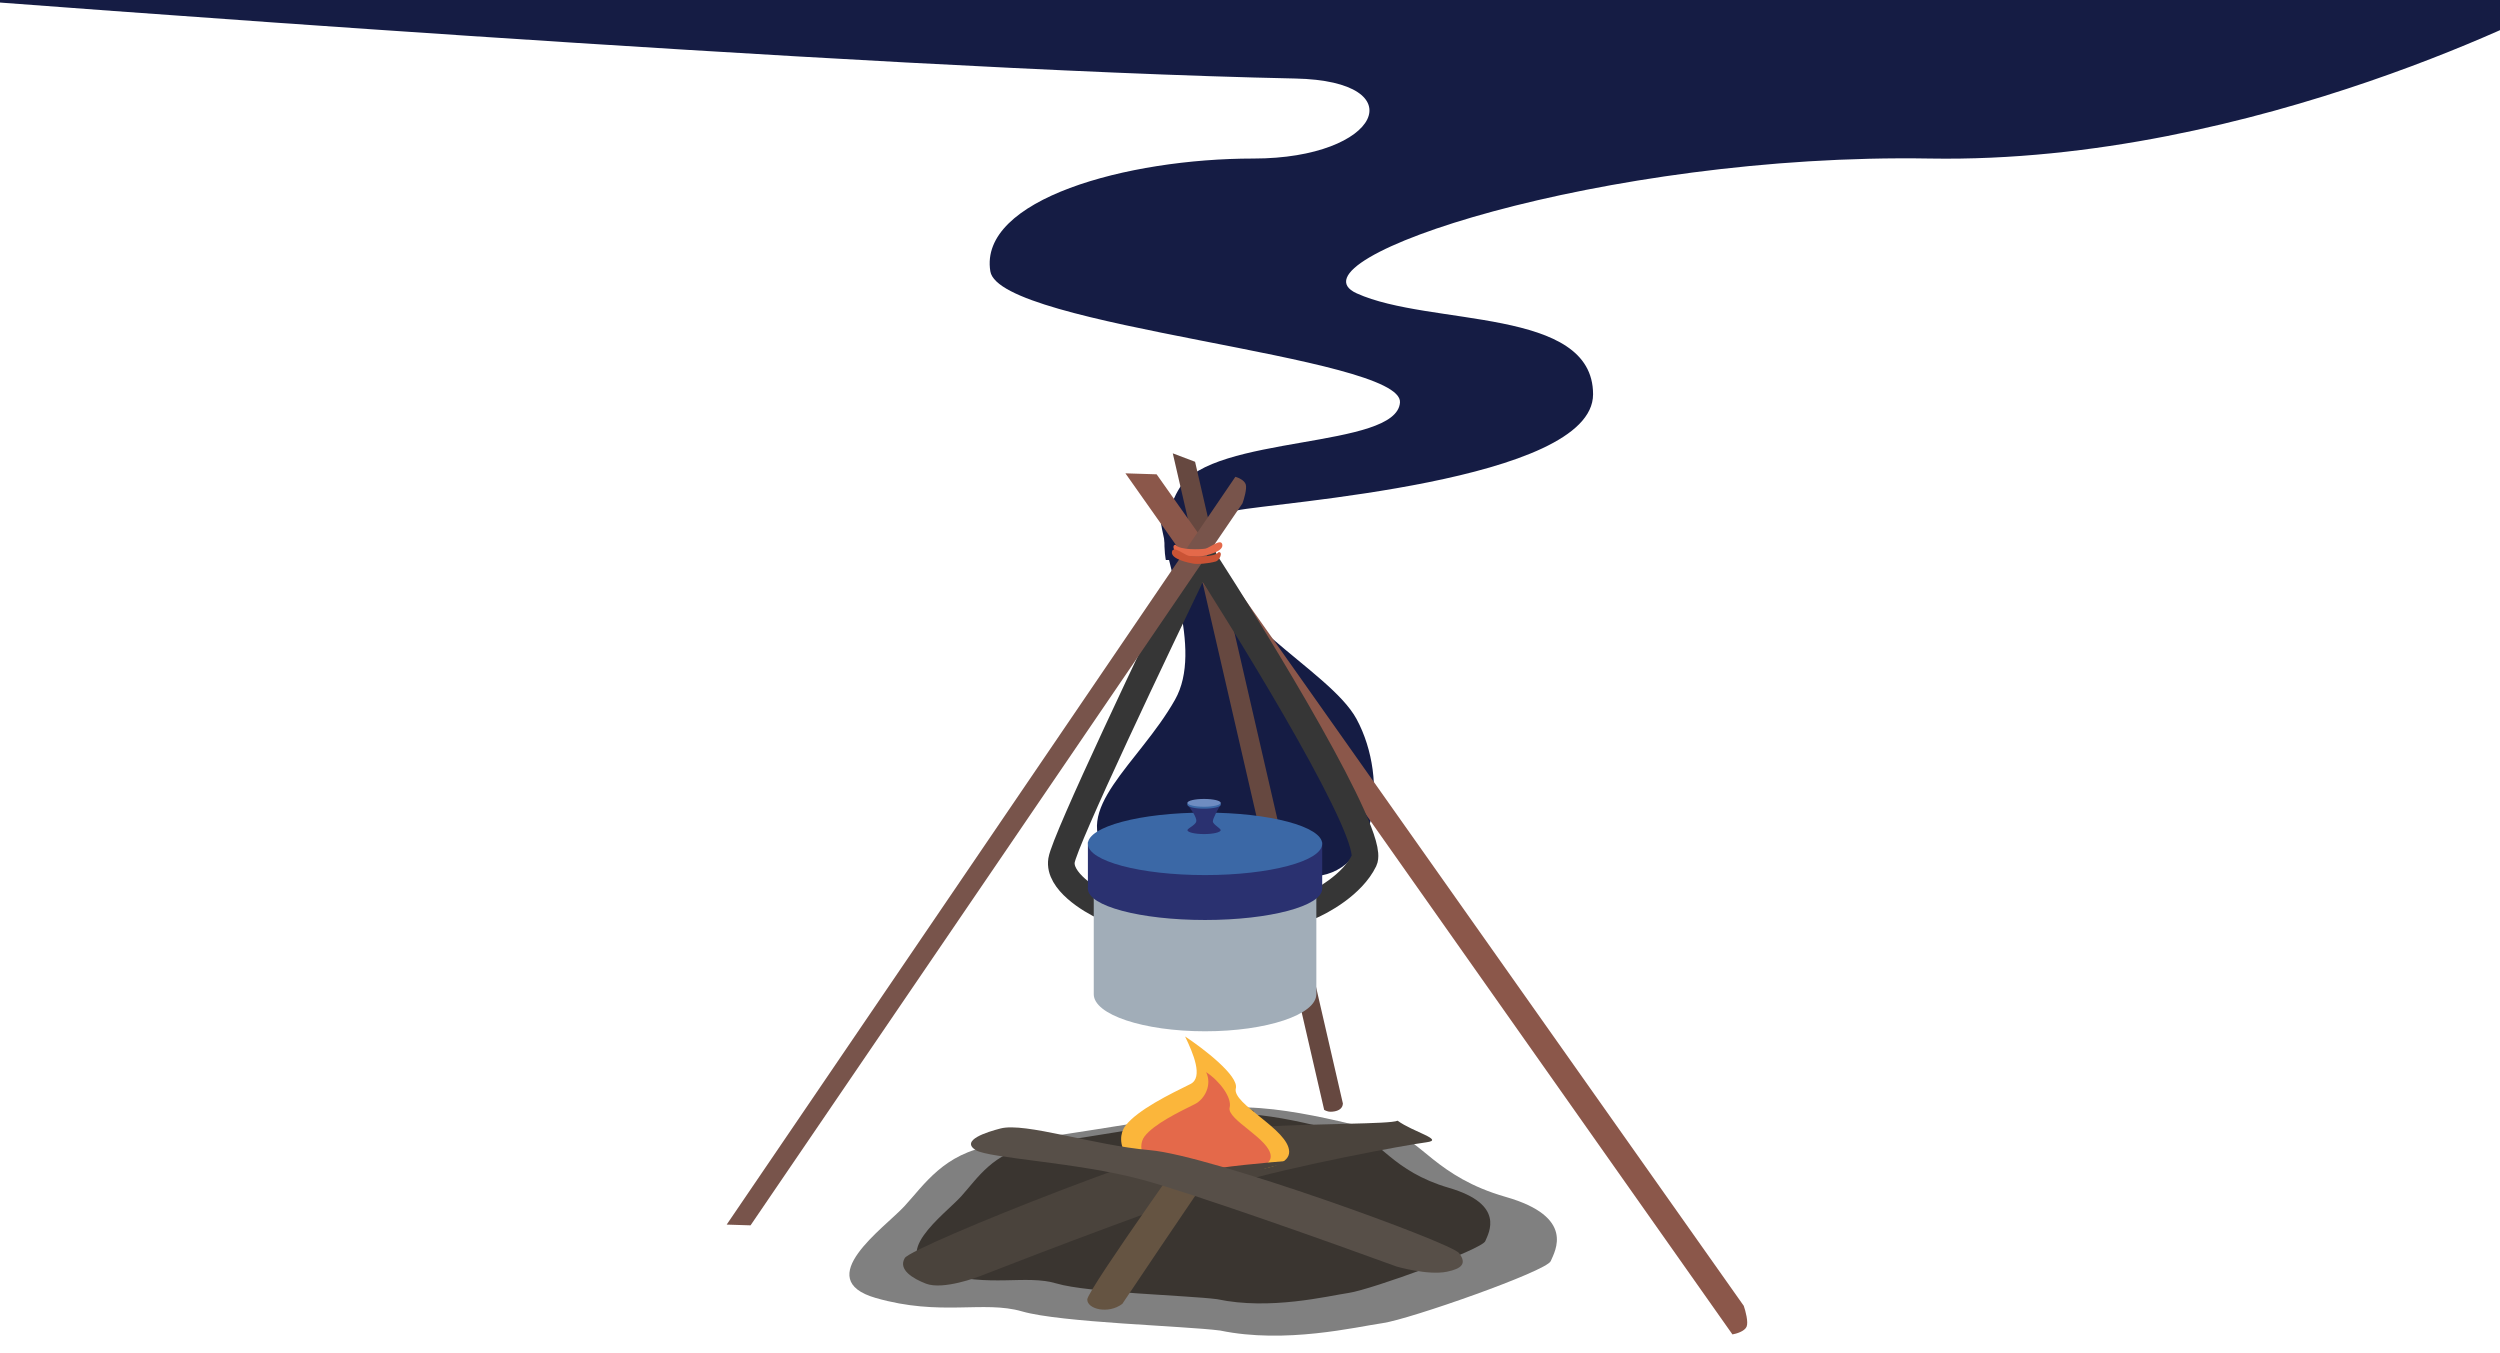 <svg width="375" height="203" viewBox="0 0 375 203" fill="none" xmlns="http://www.w3.org/2000/svg">
<path d="M-5 0C-5 0 129.806 10.446 194.294 11.778C212.398 12.153 207.051 23.781 188.025 23.781C169 23.781 146.79 29.92 148.55 40.699C149.918 49.079 210.477 53.366 209.997 60.367C209.517 67.368 181.924 65.186 176.977 73.133C173.676 78.434 174.876 83.999 174.876 83.999H180.03C180.03 83.999 180.03 77.78 185.446 76.581C190.863 75.382 238.96 72.29 238.96 59.145C238.96 46 214.5 49 203.5 44C192.5 39 240.5 22.94 289.5 23.781C338.5 24.622 384.5 0 384.5 0H-5Z" fill="#151C44"/>
<path d="M203.488 107.864C208.454 117.055 206.486 131.479 196.434 131.479C186.159 135.473 174.058 136.878 166.371 128.336C160.305 121.597 170.837 114.541 176.246 104.971C180.573 97.316 174.632 84.632 173.761 75.874L181.158 80.672C181.158 92.172 199.4 100.296 203.488 107.864Z" fill="#151C44"/>
<path d="M179.262 69.268L201.434 165.529C201.399 166.245 200.836 166.583 200.182 166.705C199.355 166.858 198.967 166.667 198.626 166.482L175.916 68L179.262 69.268Z" fill="#664840"/>
<path d="M173.494 71.147L261.563 195.873C261.828 196.634 262.284 198.327 261.985 199.013C261.685 199.698 260.447 200.065 259.866 200.162L168.812 70.999L173.494 71.147Z" fill="#8B574A"/>
<path d="M207.423 198.464C203.401 199.04 192.814 201.615 183.026 199.58C177.737 198.892 159.123 198.394 153.311 196.711C147.499 195.028 141.1 197.5 131.351 194.692C121.601 191.883 132.631 184.214 135.645 180.953C138.66 177.693 141.553 173.031 148.839 171.842C156.124 170.653 172.79 168.224 181.624 166.492C190.458 164.76 204.684 169.341 208.834 170.012C212.985 170.682 215.357 176.536 225.858 179.537C236.359 182.538 233.253 187.654 232.607 189.172C231.961 190.69 211.446 197.889 207.423 198.464Z" fill="#808080"/>
<path d="M202.362 193.928C199.1 194.411 190.514 196.563 182.58 194.88C178.293 194.314 163.202 193.919 158.492 192.526C153.781 191.132 148.591 193.195 140.689 190.87C132.788 188.545 141.738 182.157 144.185 179.443C146.633 176.729 148.984 172.85 154.892 171.854C160.8 170.858 174.314 168.822 181.478 167.372C188.642 165.923 200.171 169.717 203.535 170.271C206.9 170.824 208.817 175.688 217.328 178.172C225.838 180.657 223.314 184.914 222.789 186.177C222.264 187.44 205.624 193.445 202.362 193.928Z" fill="#3A3530"/>
<path d="M204.625 129.066C206.382 125.434 189.053 96.996 180.169 83.23C173.384 97.24 159.697 126.02 159.228 129.066C158.76 132.112 163.426 135.021 165.818 136.095H196.131C198.23 135.265 202.868 132.698 204.625 129.066Z" stroke="#363636" stroke-width="4" stroke-linejoin="round"/>
<path d="M112.582 183.803L186.377 75.493C186.62 74.817 187.057 73.308 186.864 72.671C186.672 72.035 185.746 71.638 185.307 71.519L109 183.69L112.582 183.803Z" fill="#78544B"/>
<path fill-rule="evenodd" clip-rule="evenodd" d="M197.452 129.798H164.063V149.077C164.063 149.094 164.062 149.111 164.062 149.129C164.062 152.202 171.537 154.693 180.757 154.693C189.977 154.693 197.451 152.202 197.451 149.129C197.451 149.129 197.451 149.128 197.451 149.128H197.452V129.798Z" fill="#A1ADB8"/>
<ellipse cx="180.757" cy="133.313" rx="17.573" ry="4.686" fill="#2A3170"/>
<rect x="163.184" y="126.283" width="35.146" height="7.029" fill="#2A3170"/>
<ellipse cx="180.757" cy="126.576" rx="17.573" ry="4.686" fill="#3B68A6"/>
<path fill-rule="evenodd" clip-rule="evenodd" d="M178.121 120.719C178.61 121.305 179.556 122.622 179.439 123.208C179.373 123.541 178.957 123.826 178.61 124.064C178.443 124.179 178.293 124.282 178.204 124.375C178.149 124.423 178.12 124.474 178.12 124.526C178.12 124.849 179.235 125.112 180.61 125.112C181.984 125.112 183.099 124.85 183.099 124.526H183.1C183.1 124.508 183.096 124.488 183.087 124.467C183.086 124.465 183.085 124.463 183.084 124.46C183.027 124.339 182.831 124.184 182.617 124.014C182.294 123.759 181.929 123.47 181.929 123.208C181.929 122.74 182.71 121.353 183.1 120.719H178.121Z" fill="#2A3170"/>
<ellipse cx="180.61" cy="120.719" rx="2.49" ry="0.586" fill="#3B68A6"/>
<rect x="178.12" y="120.426" width="4.979" height="0.293" fill="#3B68A6"/>
<ellipse cx="180.61" cy="120.426" rx="2.49" ry="0.586" fill="#6F8CC1"/>
<path d="M189.073 169.037C180.187 169.613 136.75 186.94 135.715 188.708C134.68 190.476 136.981 191.805 138.888 192.546C141.482 193.555 146.829 191.486 146.829 191.486C156.322 187.782 177.208 179.816 184.803 177.594C194.296 174.815 210.504 171.805 213.977 171.342C216.756 170.971 211.957 169.804 209.642 168.106C208.484 168.647 197.576 168.486 189.073 169.037Z" fill="#4A433C"/>
<path d="M188.041 166.827C187.411 167.247 174.646 186.175 168.343 195.586C166.242 197.162 163.09 196.374 163.09 194.929C163.09 193.485 181.344 168.009 182.131 166.827C182.919 165.645 188.829 166.301 188.041 166.827Z" fill="#655442"/>
<path d="M193.376 172.762C193.426 176.111 183.037 175.954 177.278 175.957C168.218 176.206 167.189 171.011 168.798 168.884C170.625 166.468 175.604 164.071 178.563 162.605C180.551 161.619 178.95 157.936 177.763 155.468C180.499 157.28 185.852 161.374 185.373 163.26C184.775 165.618 193.327 169.413 193.376 172.762Z" fill="#FBB63B"/>
<path d="M190.612 173.457C190.65 176.037 182.647 175.916 178.21 175.918C171.23 176.111 170.437 172.108 171.677 170.469C173.085 168.608 176.92 166.761 179.2 165.632C180.731 164.873 181.832 162.717 180.918 160.816C183.026 162.212 184.816 164.684 184.447 166.137C183.986 167.953 190.574 170.877 190.612 173.457Z" fill="#E4694A"/>
<path d="M181.08 175.619C182.085 175.091 190.351 174.342 194.359 174.034L180.486 177.865C180.266 177.337 180.076 176.148 181.08 175.619Z" fill="#4A433C"/>
<path d="M172.492 172.524C181.575 173.307 217.659 186.383 218.857 187.96C220.055 189.538 219.268 190.3 217.047 190.758C214.187 191.347 209.488 189.981 209.488 189.981C199.915 186.486 178.86 178.983 171.218 176.927C161.666 174.358 148.326 173.735 146.374 172.524C143.993 171.046 148.051 169.798 150.078 169.271C153.754 168.314 164.003 171.792 172.492 172.524Z" fill="#574F48"/>
<path d="M180.81 82.295C180.138 82.422 176.921 82.549 176.345 81.725C175.625 81.725 176.236 82.985 176.744 83.13C178.008 83.491 179.569 83.566 180.14 83.466C180.812 83.347 183.498 82.802 183.354 81.725C183.21 80.647 181.482 82.168 180.81 82.295Z" fill="#E4694A"/>
<path d="M178.332 83.378C179.004 83.505 182.22 83.631 182.797 82.807C183.517 82.807 182.905 84.068 182.398 84.213C181.134 84.574 179.573 84.649 179.002 84.548C178.33 84.43 175.644 83.885 175.788 82.807C175.932 81.73 177.66 83.251 178.332 83.378Z" fill="#CA5335"/>
</svg>
